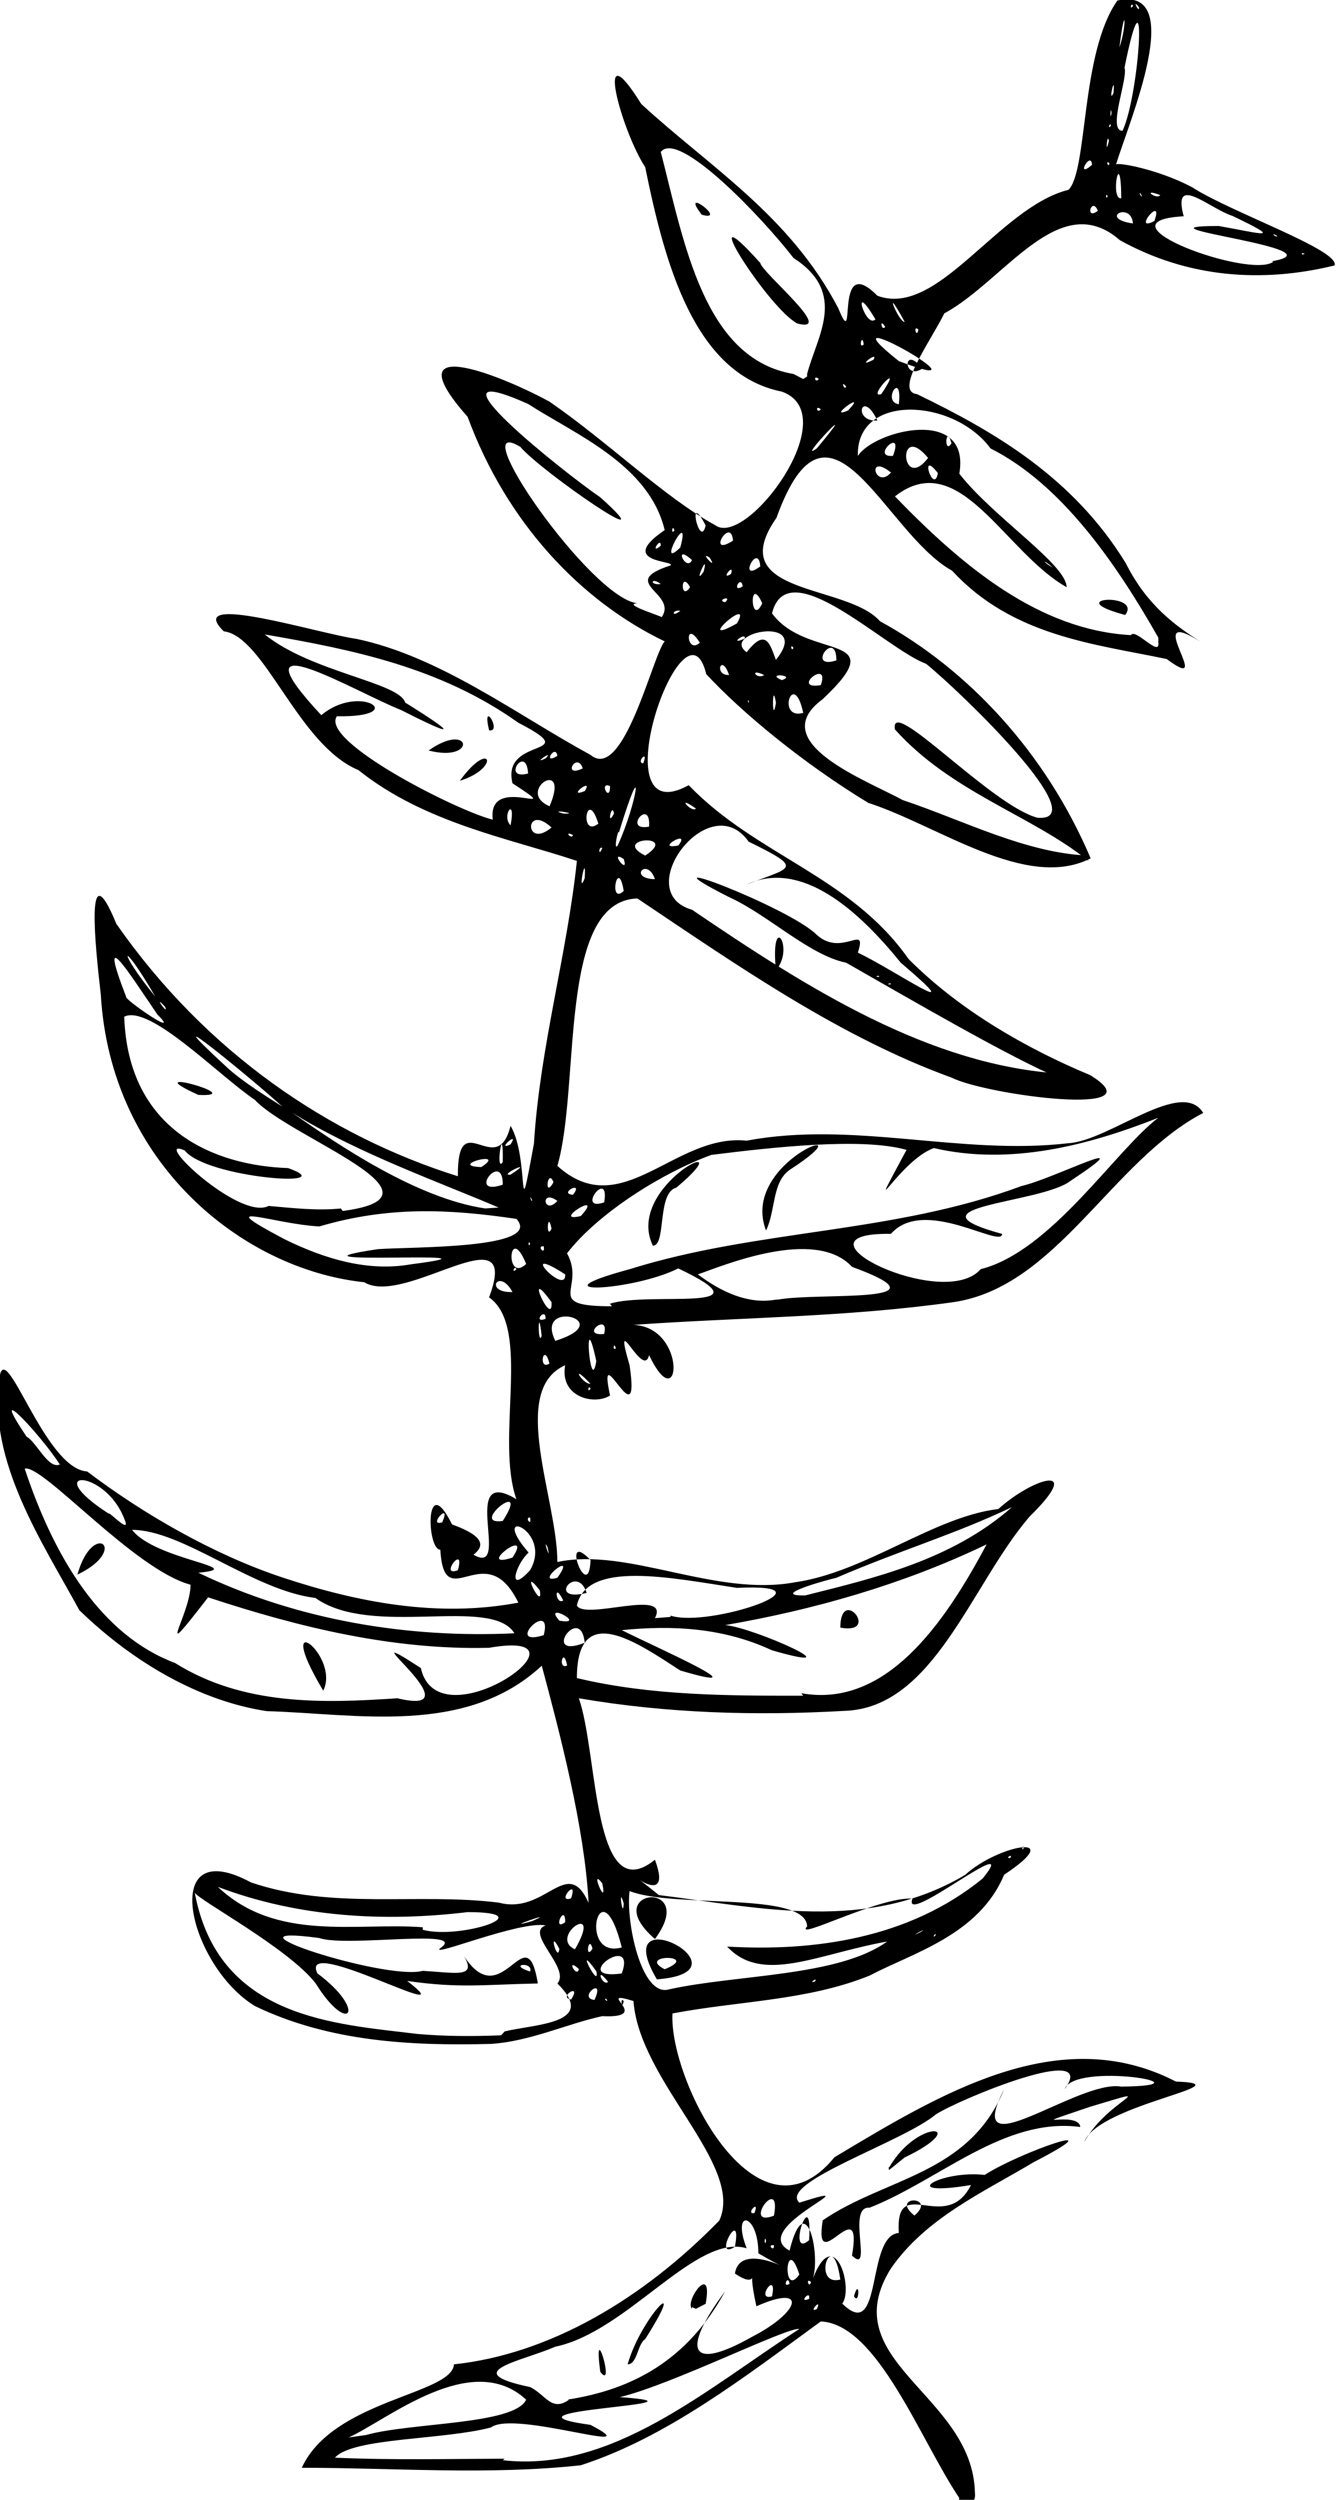 <?xml version="1.0" encoding="UTF-8" standalone="no"?>
<!-- Created with Inkscape (http://www.inkscape.org/) -->

<svg
   xmlns:dc="http://purl.org/dc/elements/1.1/"
   xmlns:cc="http://creativecommons.org/ns#"
   xmlns:rdf="http://www.w3.org/1999/02/22-rdf-syntax-ns#"
   xmlns:svg="http://www.w3.org/2000/svg"
   xmlns="http://www.w3.org/2000/svg"
   xmlns:sodipodi="http://sodipodi.sourceforge.net/DTD/sodipodi-0.dtd"
   xmlns:inkscape="http://www.inkscape.org/namespaces/inkscape"
   version="1.1"
   id="svg64"
   xml:space="preserve"
   width="559.402"
   height="1042.203"
   viewBox="0 0 559.402 1042.203"
   sodipodi:docname="beauty_berry.svg"
   inkscape:version="0.92.4 (5da689c313, 2019-01-14)"><defs
     id="defs68" /><sodipodi:namedview
     pagecolor="#ffffff"
     bordercolor="#666666"
     borderopacity="1"
     objecttolerance="10"
     gridtolerance="10"
     guidetolerance="10"
     inkscape:pageopacity="0"
     inkscape:pageshadow="2"
     inkscape:window-width="1348"
     inkscape:window-height="752"
     id="namedview66"
     showgrid="false"
     fit-margin-top="0"
     fit-margin-left="0"
     fit-margin-right="0"
     fit-margin-bottom="0"
     inkscape:zoom="0.54924242"
     inkscape:cx="567.03014"
     inkscape:cy="768.25005"
     inkscape:window-x="0"
     inkscape:window-y="0"
     inkscape:window-maximized="0"
     inkscape:current-layer="g72" /><g
     id="g72"
     inkscape:groupmode="layer"
     inkscape:label="Plantos_Test1_with names"
     transform="matrix(1.333,0,0,-1.333,-135.922,1060.491)"><g
       id="g74"
       transform="matrix(610.6,0,0,789.1,-550.969,-20.448)"><path
         style="fill:#000000;stroke-width:0.001"
         d="M 1.561,0.044 C 1.541,0.067 1.519,0.113 1.49,0.114 1.451,0.092 1.411,0.068 1.367,0.057 1.32,0.053 1.271,0.056 1.224,0.056 c 0.016,0.027 0.077,0.029 0.078,0.041 0.049,0.004 0.097,0.026 0.136,0.057 0.013,0.022 -0.041,0.055 -0.044,0.087 -0.021,0.005 0.011,-0.007 -0.016,-0.006 -0.018,-0.003 -0.037,-0.01 -0.057,-0.011 -0.041,-8.2142e-4 -0.083,8.2994e-4 -0.121,0.015 -0.034,0.016 -0.05,0.069 -0.002,0.049 0.042,-0.011 0.085,-0.004 0.127,-0.008 0.024,-0.005 0.035,0.019 0.046,-1.0491e-4 -0.002,0.03 -0.015,0.068 -0.024,0.094 -0.039,-0.028 -0.095,-0.019 -0.141,-0.018 -0.034,0.004 -0.068,0.019 -0.096,0.04 -0.019,0.027 -0.047,0.059 -0.041,0.092 0.003,0.017 0.023,-0.036 0.045,-0.037 0.029,-0.017 0.065,-0.033 0.1,-0.042 0.039,-0.01 0.08,-0.016 0.121,-0.01 -0.017,0.027 -0.038,-0.006 -0.04,0.021 -0.007,-1.7298e-4 -0.008,0.032 0.006,0.01 0.018,-0.005 0.016,-0.009 0.011,-0.012 0.02,-0.009 -0.008,0.036 0.022,0.022 -0.011,0.024 0.008,0.068 -0.014,0.08 0.017,0.035 -0.043,-0.004 -0.064,0.006 -0.062,0.005 -0.13,0.047 -0.135,0.114 -0.003,0.02 -0.008,0.058 0.008,0.028 0.046,-0.051 0.109,-0.084 0.175,-0.1 -3.067e-4,0.029 0.02,-0.002 0.027,0.02 0.01,-0.013 0.003,-0.045 0.012,-0.007 0.003,0.038 0.017,0.075 0.022,0.112 -0.035,0.009 -0.078,0.015 -0.112,0.036 -0.031,0.01 -0.048,0.053 -0.069,0.055 -0.021,0.016 0.049,-0.001 0.068,-0.003 0.043,-0.007 0.082,-0.03 0.12,-0.046 0.017,-0.011 0.032,0.04 0.038,0.045 -0.043,0.016 -0.081,0.047 -0.101,0.089 -0.04,0.035 0.021,0.015 0.042,0.006 0.03,-0.016 0.059,-0.038 0.085,-0.049 0.016,-0.009 0.067,0.044 0.034,0.053 -0.045,0.007 -0.06,0.051 -0.07,0.089 -0.012,0.014 -0.027,0.056 -0.002,0.025 0.035,-0.025 0.076,-0.044 0.101,-0.081 0.01,-0.019 -0.003,0.023 0.02,0.005 0.031,-0.009 0.062,0.035 0.098,0.042 0.01,0.008 0.006,0.054 0.025,0.075 0.036,0.006 0.006,-0.048 -6.894e-4,-0.065 9.946e-4,0.001 0.022,-0.002 0.039,-0.009 0.02,-0.01 0.076,-0.025 0.073,-0.031 -0.037,-0.007 -0.075,-0.005 -0.11,0.01 -0.031,0.021 -0.059,-0.016 -0.09,-0.029 -0.007,-0.011 -0.026,-0.031 -0.014,-0.032 0.04,-0.015 0.08,-0.033 0.107,-0.067 0.011,-0.017 0.026,-0.025 0.038,-0.031 -0.031,0.015 0.009,-0.022 -0.017,-0.007 -0.037,0.006 -0.079,0.009 -0.11,0.035 -0.035,0.015 -0.063,0.079 -0.09,0.021 -0.028,-0.031 0.036,-0.026 0.053,-0.041 0.045,-0.019 0.085,-0.052 0.108,-0.094 -0.033,-0.013 -0.078,0.013 -0.114,0.022 -0.034,0.016 -0.065,0.036 -0.083,0.051 -0.011,0.035 -0.056,-0.064 -0.009,-0.044 C 1.457,0.695 1.505,0.687 1.535,0.654 1.562,0.633 1.597,0.618 1.628,0.608 1.664,0.591 1.575,0.6 1.557,0.607 1.5,0.623 1.448,0.651 1.396,0.678 1.355,0.677 1.367,0.604 1.355,0.572 c 0.033,-0.023 0.06,0.013 0.097,0.01 0.055,0.008 0.11,-0.006 0.165,-0.001 0.021,0.001 0.058,0.026 0.069,0.012 -0.047,-0.019 -0.075,-0.069 -0.128,-0.075 -0.055,-0.006 -0.109,-0.006 -0.164,-0.009 0.028,-0.001 0.024,-0.038 0.008,-0.012 -0.003,-0.01 -0.019,0.02 -0.01,-0.004 0.006,-0.031 -0.017,0.013 -0.01,-0.012 -0.008,-0.004 -0.026,-6.556e-4 -0.023,0.012 -0.029,-0.01 -0.004,-0.053 -0.004,-0.078 0.036,0.006 0.081,-0.014 0.122,-0.008 0.036,0.004 0.071,0.026 0.104,0.029 0.017,0.012 0.045,0.019 0.016,-0.003 -0.03,-0.027 -0.049,-0.076 -0.095,-0.077 -0.045,-0.002 -0.091,-0.001 -0.136,0.005 0.01,-0.022 0.007,-0.084 0.039,-0.064 0.011,-0.023 -0.025,0.003 0.002,-0.014 0.052,-0.005 0.107,-0.015 0.157,0.008 0.017,0.012 0.053,0.017 0.02,7.297e-5 -0.013,-0.024 -0.047,-0.031 -0.069,-0.04 -0.032,-0.01 -0.067,-0.01 -0.101,-0.015 -0.002,-0.026 0.043,-0.095 0.083,-0.057 0.054,0.025 0.115,0.054 0.175,0.03 0.037,-0.001 -0.04,-0.009 -0.047,-0.024 0.012,0.017 0.042,0.023 0.003,0.014 -0.038,-0.01 -0.006,-0.001 -0.005,-0.008 -0.039,0.004 -0.072,-0.021 -0.108,-0.032 -0.012,8.5073e-4 0.002,-0.027 -0.009,-0.019 0.006,0.027 -0.02,-0.01 -0.015,0.014 0.032,0.017 0.075,0.018 0.093,0.052 -0.022,-0.033 0.038,0.004 0.06,0.001 0.049,4.1223e-4 -0.024,0.01 -0.029,-0.001 0.018,0.019 -0.054,-0.004 -0.066,-0.01 -0.017,-0.011 -0.081,-0.027 -0.07,-0.035 0.041,0.01 -0.027,-0.01 -0.005,-0.019 0.008,0.025 0.016,-5.0339e-4 0.012,-0.011 0.011,0.022 0.021,-0.004 0.015,-0.01 0.021,-0.016 0.012,0.027 0.029,0.028 -0.002,0.024 0.024,-0.001 0.037,0.019 -0.039,-0.005 -0.016,0.006 0.007,0.004 0.018,0.009 0.07,0.023 0.025,0.005 -0.026,-0.012 -0.055,-0.022 -0.073,-0.042 -0.03,-0.037 0.042,-0.05 0.043,-0.089 8.447e-4,-0.005 -0.006,-0.007 -0.009,-0.006 z M 1.327,0.059 c 0.056,-0.005 0.104,0.028 0.152,0.052 -0.006,9.3386e-4 -0.065,-0.022 -0.092,-0.027 0.055,-0.003 -0.071,-0.005 -0.015,-0.011 0.032,-0.013 -0.039,0.006 -0.051,-0.001 -0.024,-0.005 -0.071,-0.004 -0.08,-0.012 0.029,-0.001 0.058,-4.7313e-4 0.087,-3.9917e-4 z m -0.07,0.01 c 0.023,0.005 0.076,0.004 0.082,0.014 -0.028,0.02 -0.071,-0.008 -0.091,-0.015 l 0.009,0.001 z m 0.103,0.014 c 0.034,0.004 0.062,0.016 0.081,0.043 -0.023,-0.024 -0.018,-0.032 0.014,-0.018 0.025,0.01 0.028,0.021 0.002,0.012 -0.006,0.021 0.004,0.005 -0.011,0.013 0.003,0.015 0.041,-0.005 0.012,0.008 5.91e-5,0.016 -0.014,0.018 -0.006,0.002 -0.026,0.006 -0.061,-0.033 -0.098,-0.039 -0.018,-0.006 -0.05,-0.01 -0.013,-0.016 0.008,-0.003 0.011,-0.01 0.02,-0.005 z m 0.017,0.011 c -0.004,0.023 0.008,-0.008 0,0 z m 0.014,0.003 c 0.007,0.019 0.032,0.038 0.009,0.01 -0.004,-0.002 -0.004,-0.01 -0.009,-0.01 z m 0.033,0.022 c -0.004,0.003 0.011,0.019 0.007,0.002 l -0.005,-0.002 -0.002,6.8417e-4 z m 0.064,-6.679e-5 c 0.003,0.005 -0.005,-0.002 0,0 z m -0.004,0.004 c 0.001,0.004 -0.006,-0.002 0,0 z m -0.019,0.001 c 0.003,0.011 -0.009,-0.002 0,0 z m 0.009,0.005 c -7.982e-4,0.004 -0.004,-0.002 0,0 z m 0.011,7.0985e-4 c -0.003,0.002 -0.001,-0.003 0,0 z m 0.015,9.6519e-4 c -0.004,0.022 -0.015,-0.003 0,0 z m -0.021,0.002 c -0.007,0.017 -0.009,-0.01 0,0 z m -0.033,0.011 c 0.004,0.017 -0.012,-0.006 0,0 z m 0.02,5.875e-4 c -0.004,5.0137e-4 3.239e-4,-0.003 0,0 z m 0.018,0.002 c 0.002,0.024 -0.012,-0.008 0,0 z m -0.022,-2.8029e-4 c -0.001,0.003 -0.001,-0.003 0,0 z m 0.004,0.01 c 0.004,0.017 -0.017,-0.005 0,0 z m 0.072,4.38e-5 c 0.012,0.008 -0.013,0.008 0,0 z m -0.082,0.001 c 0.003,0.006 -0.005,-8.129e-4 0,0 z m -0.128,0.072 c 0.016,0.003 0.048,0.003 0.027,0.019 0.007,0.006 -0.017,0.02 -0.006,0.023 -0.013,0.002 -0.06,-0.013 -0.054,-0.009 0.015,0.008 -0.048,2.3561e-4 -0.062,0.004 -0.057,0.006 0.034,-0.017 0.053,-0.013 0.017,-7.4245e-4 0.028,-0.003 0.021,0.006 0.02,-0.024 0.032,0.017 0.038,-0.011 -0.028,-4.5072e-4 -0.04,-0.002 -0.067,0.001 0.032,-0.019 -0.056,0.019 -0.046,0.003 0.026,-0.015 0.016,-0.025 -8.51e-4,-0.004 -0.014,0.014 -0.06,0.033 -0.062,0.036 0.012,-0.05 0.072,-0.052 0.114,-0.056 0.014,-9.8035e-4 0.029,-0.001 0.043,-5.4576e-4 z m 0.061,0.012 c -0.002,0.002 -9.294e-4,-0.004 0,0 z m -0.015,4.6004e-4 c 0.006,0.01 -0.009,8.4324e-4 0,0 z m 0.006,4.7331e-4 c -0.002,1.8041e-4 0.002,-0.002 0,0 z m -0.018,-3.1045e-4 c 0.006,0.007 -0.007,0.001 0,0 z m 0.05,0.004 c 0.035,0.006 0.087,0.005 0.112,0.019 -0.036,-0.005 -0.064,-0.017 -0.082,-0.002 0.044,-0.002 0.093,0.003 0.131,0.027 0.021,0.02 -0.042,-0.02 -0.036,-0.008 -0.017,8.817e-4 -0.061,-0.017 -0.054,-0.011 -6.658e-4,0.014 -0.068,0.007 -0.091,0.014 -0.002,-0.012 0.006,-0.042 0.02,-0.039 z m -0.006,0.004 c -0.026,0.034 0.051,0.003 0,0 z m 0.004,0.004 c 0.019,0.006 -0.015,0.006 0,0 z m -0.005,0.012 c -0.03,0.02 0.023,0.024 0,0 z m -0.024,-0.017 c -0.007,0.007 -0.003,-0.002 0,0 z m 0.106,1.6414e-4 c 0.002,0.002 -0.004,-9.702e-4 0,0 z m -0.112,0.004 c -0.012,0.013 0.002,-0.008 0,0 z m 0.013,-8.3362e-4 c 0.008,0.017 -0.028,-0.003 0,0 z m -0.047,7.6245e-4 c 0.002,0.004 -0.012,0.003 0,0 z m 0.025,0.001 c -0.007,0.005 -0.001,-0.004 0,0 z m -0.01,0.008 c -0.006,0.009 -8.639e-4,-0.006 0,0 z m 0.017,8.148e-5 c -0.002,0.006 -0.004,-0.005 0,0 z m -0.009,-2.6611e-4 c 0.015,0.02 -0.014,0.005 0,0 z m 0.024,7.4562e-4 c -0.011,0.034 -0.023,-0.005 0,0 z m 0.161,0.005 c -7.817e-4,0.001 -0.002,-0.002 0,0 z m -0.008,0.001 c 0.006,0.003 -0.008,-0.003 0,0 z m -0.255,0.001 c 0.019,-0.004 0.062,0.007 0.023,0.007 -0.043,-0.004 -0.087,-0.002 -0.128,0.01 0.03,-0.022 0.071,-0.014 0.105,-0.016 z m 0.073,0.003 c 1.172e-4,0.008 -0.007,-0.004 0,0 z m -0.017,4.2728e-4 c 0.015,0.005 -0.018,-0.004 0,0 z m 0.047,0.007 c -0.003,0.008 -3.689e-4,-0.007 0,0 z m -0.027,0.002 c 0.004,0.009 -0.008,-0.002 0,0 z m 0.016,0.006 c -0.007,0.007 0.003,-0.011 0,0 z m 0.209,0.01 c 0.002,0.002 -0.003,-6.457e-5 0,0 z m 0.007,0.004 c -7.605e-4,0.002 -0.001,-0.002 0,0 z M 1.273,0.361 c 0.043,-0.008 -0.03,0.033 0.012,0.012 0.009,-0.031 0.094,0.016 0.035,0.008 -0.049,-9.3307e-4 -0.097,0.008 -0.144,0.02 -0.029,-0.029 -0.009,-0.007 -0.009,0.005 -0.029,0.006 -0.076,0.048 -0.085,0.046 C 1.097,0.417 1.121,0.386 1.159,0.375 1.194,0.358 1.235,0.359 1.273,0.361 Z m -0.038,0.003 c -0.027,0.035 0.009,0.014 0,0 z M 1.109,0.41 c 0.008,0.022 0.027,0.01 0,0 z M 1.48,0.363 c 0.043,-0.006 0.073,0.027 0.095,0.059 -0.043,-0.016 -0.089,-0.026 -0.134,-0.032 0.015,-0.001 0.069,-0.02 0.024,-0.01 -0.025,0.009 -0.051,0.01 -0.077,0.008 0.018,-0.007 0.074,-0.026 0.03,-0.016 -0.022,0.011 -0.053,0.028 -0.053,-0.003 0.038,-0.007 0.077,-0.007 0.116,-0.007 z m 0.02,0.026 c 1.39e-4,0.017 0.021,-0.003 0,0 z M 1.36,0.374 c -0.002,0.008 -0.005,-0.002 0,0 z m 0.009,0.009 c -0.002,0.016 -0.023,-0.007 0,0 z m -0.021,0.003 c 0.005,0.015 -0.021,-0.005 0,0 z m -0.015,7.5178e-4 c -0.012,0.015 -0.073,-0.002 -0.102,0.014 -0.032,0.003 -0.068,0.027 -0.094,0.027 0.012,-0.012 0.061,-0.015 0.034,-0.017 0.051,-0.019 0.108,-0.026 0.162,-0.024 z m 0.023,0.005 c 0.015,-0.002 -0.009,0.008 0,0 z m 0.057,0.002 c 0.02,-0.005 0.087,0.013 0.034,0.011 -0.034,0.004 -0.077,0.011 -0.082,-0.007 0.004,-0.006 0.048,0.007 0.04,-0.005 l 0.008,4.8275e-4 z m -0.055,0.006 c -0.005,0.008 -0.004,-0.002 0,0 z m 0.124,0.002 c 0.036,0.007 0.075,0.014 0.106,0.035 -0.03,-0.011 -0.057,-0.017 -0.09,-0.028 -0.004,-6.625e-4 -0.034,-0.007 -0.017,-0.007 z m -0.136,0.002 c -0.011,0.011 0.002,-0.009 0,0 z m 0.024,-0.001 c -0.005,0.012 -0.021,-0.004 0,0 z m -0.015,0.006 c 0.011,0.012 -0.013,-0.003 6e-6,0 z m -0.014,0.003 c 0.012,0.016 -0.022,0.026 -7.571e-4,0.007 -0.007,-0.005 -0.011,-0.017 7.571e-4,-0.007 z m 0.031,0.004 c -0.016,0.013 -8.815e-4,-0.018 0,0 z m -0.068,-0.004 c 0.004,0.011 -0.01,-0.003 0,0 z m 0.028,0.005 c 0.011,0.013 -0.02,-0.005 0,0 z m 0.018,0.004 c -0.003,0.005 0.002,-0.007 0,0 z m -0.054,0.01 c 0.005,0.009 -0.008,-0.002 0,0 z m 0.031,5.2172e-4 c 0.015,0.018 -0.018,-0.002 0,0 z m -0.194,9.2312e-4 c -0.01,0.02 -0.044,0.02 -0.008,0.002 2.016e-4,0.001 0.012,-0.009 0.008,-0.002 z m 0.208,4.5621e-4 c -0.003,9.049e-5 0.001,-0.004 0,0 z m -0.241,0.021 c -0.01,0.012 -0.038,0.035 -0.017,0.011 0.005,-0.002 0.011,-0.013 0.017,-0.011 z m 0.272,0.03 c -0.001,0.002 -0.002,-0.002 0,0 z m -5.73e-5,0.002 c -0.011,0.009 -0.004,-3.3263e-4 0,0 z m 0.003,0.009 c -0.007,0.025 -0.003,-0.015 0,0 z m -0.024,-0.001 c -0.003,0.009 -0.006,-0.003 0,0 z m 0.034,0.006 c -8.293e-4,0.003 -0.002,-0.001 0,0 z m -0.031,0.003 c 0.033,0.008 -0.011,0.017 0,0 z m -0.007,0.002 c -0.002,0.014 -0.002,-0.005 0,0 z m 0.032,7.1724e-4 c 0.003,0.009 -0.013,-0.001 0,0 z m -0.03,0.006 c 2.082e-4,0.005 -0.007,-0.002 0,0 z m 0.033,0.006 c 0.02,0.005 0.084,-0.004 0.035,0.014 -0.023,-0.009 -0.076,-0.011 -0.025,-3.3371e-4 0.066,0.016 0.135,0.014 0.201,0.033 0.017,0.003 0.064,0.022 0.025,0.002 -0.015,-0.009 -0.087,-0.01 -0.035,-0.021 -2.417e-4,-0.006 -0.04,0.015 -0.057,2.852e-5 -0.056,6.2734e-4 0.027,-0.031 0.046,-0.014 0.036,0.007 0.069,0.047 0.091,0.06 -0.036,-0.011 -0.076,-0.019 -0.115,-0.012 -0.018,-0.005 -0.037,-0.034 -0.014,-7.0731e-4 -0.023,0.005 -0.069,0.001 -0.1,-0.002 -0.025,-0.007 -0.058,-0.023 -0.074,-0.039 0.01,-0.014 -0.013,-0.021 0.023,-0.021 z m 0.022,0.023 c -0.015,0.024 0.049,0.047 0.012,0.023 -0.01,-0.002 -0.005,-0.023 -0.012,-0.023 z m 0.058,0.006 c -0.014,0.028 0.056,0.046 0.012,0.024 -0.009,-0.005 -0.007,-0.016 -0.012,-0.024 z M 1.352,0.518 c -0.015,0.016 8.879e-4,-0.011 0,0 z m 0.116,0.001 c 0.021,0.003 0.091,-0.002 0.038,0.013 -0.019,0.016 -0.067,1.6036e-4 -0.079,-0.003 0.012,-0.007 0.026,-0.012 0.04,-0.01 z m -0.136,0.003 c -0.007,0.01 -0.015,-3.7744e-4 0,0 z m 0.027,0.007 c -0.026,0.013 7.062e-4,-0.009 0,0 z m -0.025,0.002 c -6.697e-4,0.002 -0.003,-0.002 0,0 z m -0.054,0.002 c 0.06,0.006 -0.077,-9.2821e-4 -0.017,0.006 0.018,0.001 0.085,5.065e-5 0.071,0.012 -0.035,0.004 -0.066,0.005 -0.101,-0.003 -0.024,0.001 -0.057,0.011 -0.018,-0.005 0.021,-0.008 0.043,-0.013 0.065,-0.01 z m 0.059,1.3458e-4 c -0.009,0.017 -0.011,-0.008 0,0 z m 0.009,0.007 c -0.004,3.2901e-4 0.001,-0.004 0,0 z m -0.007,0.001 c -0.001,0.002 -0.001,-0.002 0,0 z m 0.011,0.006 c -0.002,0.008 -0.003,-0.005 0,0 z m 0.015,0.005 c 0.013,0.011 -0.016,-0.003 0,0 z m -0.122,0.002 c 0.059,0.006 -0.027,0.029 -0.045,0.044 -0.019,0.01 -0.054,0.038 -0.067,0.033 0.002,-0.045 0.046,-0.059 0.084,-0.06 0.029,-0.008 -0.042,-0.004 -0.053,0.007 -0.018,0.006 0.028,-0.028 0.043,-0.022 0.012,-7.95e-4 0.025,-0.002 0.037,-0.001 z m -0.074,0.046 c -0.034,0.012 0.027,-0.001 1.7e-6,-2.8e-7 z m 0.155,-0.045 c -0.03,0.01 -0.074,0.022 -0.107,0.038 0.024,-0.013 0.064,-0.034 0.099,-0.038 l 0.008,4.1458e-4 z m 0.029,0.003 c -0.009,0.005 -0.007,-0.006 0,0 z m 0.024,-5.7441e-4 c 0.003,0.014 -0.015,-0.004 0,0 z m -0.037,0.001 c -0.002,0.003 1.36e-4,-0.002 0,0 z m 0.021,0.002 c 0.006,0.006 -0.008,4.534e-4 0,0 z m -0.036,0.004 c 2.241e-4,0.014 -0.019,-0.005 8e-6,3.2e-7 z m 0.026,9.74e-4 c -0.003,0.006 -0.005,-0.007 0,0 z m -0.022,0.003 c 0.014,0.007 -0.007,-6.4572e-4 0,0 z m -0.015,0.003 c 0.014,0.007 -0.018,4.5984e-4 0,0 z m 0.011,0.002 c 4.505e-4,0.018 -0.004,-0.005 0,0 z m 0.004,0.007 c 0.005,0.006 -0.008,-0.003 0,0 z m -0.117,0.015 c -0.014,0.01 -0.071,0.046 -0.029,0.016 0.008,-0.006 0.025,-0.014 0.029,-0.016 z m 0.399,0.011 c -0.025,0.008 -0.076,0.031 -0.11,0.046 -0.019,0.003 -0.04,0.019 -0.06,0.026 -0.051,0.02 0.031,-0.004 0.045,-0.015 0.013,-0.009 0.026,0.005 0.021,-0.007 0.019,-0.007 0.06,-0.029 0.022,-0.004 -0.022,0.021 -0.051,0.041 -0.079,0.031 0.023,0.007 0.03,0.006 0.001,0.017 -0.02,0.022 -0.061,-0.02 -0.029,-0.027 0.059,-0.031 0.122,-0.062 0.19,-0.065 z m -0.146,0.043 c -0.003,0.024 0.01,0.009 0,0 z M 1.15,0.632 c -0.015,0.017 -0.031,0.037 -0.016,0.007 -0.001,-0.001 0.029,-0.017 0.016,-0.007 z m 0.004,0.003 c -0.007,0.006 0.002,-0.004 0,0 z m -0.005,0.004 c -0.018,0.024 -0.02,0.019 0,0 z m 0.377,0.005 c -3.642e-4,0.001 -0.003,-4.5246e-4 0,0 z m -0.006,0.003 c -3.642e-4,0.001 -0.003,-4.5242e-4 0,0 z m -0.131,0.034 c -0.003,0.014 -0.008,-0.006 0,0 z m -0.02,0.005 c 0.001,0.012 -0.004,-0.008 0,0 z m 0.036,-3.5536e-4 c -0.004,0.009 -0.014,2.4729e-4 0,0 z m -0.016,0.008 c -0.008,0.004 0.003,-0.007 0,0 z M 1.627,0.693 c -0.029,0.018 -0.07,0.027 -0.099,0.052 -0.003,0.014 0.049,-0.03 0.073,-0.035 0.03,-0.002 -0.038,0.049 -0.057,0.061 -0.021,0.006 -0.071,0.045 -0.079,0.02 0.018,-0.019 0.063,-0.007 0.026,-0.034 -0.03,-0.017 0.022,-0.032 0.041,-0.04 0.031,-0.008 0.063,-0.021 0.095,-0.022 z m -0.227,0.002 c 0.018,0.009 -0.018,0.007 0,0 z m -0.022,0.003 c -0.002,0.001 -0.002,-0.004 0,0 z m 0.039,0.001 c 0.007,0.007 -0.013,-0.002 0,0 z m -0.031,1.2484e-4 c 0.01,0.017 0.014,0.039 5.426e-4,0.005 -3.974e-4,0.002 -0.003,-0.008 -5.426e-4,-0.005 z m -0.023,0.004 c -0.005,0.002 -7.667e-4,-0.002 0,0 z m -0.011,0.003 c -0.014,0.01 -0.014,-0.009 0,0 z m 0.05,3.4221e-4 c 9.727e-4,0.012 -0.014,-0.002 0,0 z m -0.071,5.0622e-4 c 0.003,0.012 -0.005,0.004 0,0 z m 0.082,9.124e-4 c -0.002,0.005 -5.379e-4,0.003 0,0 z m -0.037,-2.3983e-4 c -0.006,0.015 -0.01,-0.006 0,0 z m 0.008,0.004 c -0.001,0.005 -0.004,-0.006 0,0 z m -0.062,-0.003 c -0.004,0.02 0.04,-1.0301e-4 0.01,0.015 -0.006,0.019 0.038,0.01 0.003,0.024 -0.04,0.022 -0.085,0.029 -0.13,0.035 0.024,-0.015 0.069,-0.019 0.072,-0.027 0.027,-0.013 0.026,-0.014 -0.002,-0.003 -0.023,0.007 -0.088,0.037 -0.041,-0.002 0.02,0.013 0.046,-0.001 0.008,-4.1974e-4 -0.009,-0.01 0.063,-0.038 0.08,-0.041 z m -0.017,0.016 c 0.016,0.017 0.021,0.005 0,0 z m -0.016,0.012 c 0.022,0.012 0.025,-0.005 0,0 z m 0.031,0.008 c -0.004,0.013 0.007,-0.001 0,0 z m 0.038,-0.033 c 0.01,-2.5768e-4 -0.009,0.002 0,0 z m 0.068,0.002 c -0.011,0.006 -0.002,-0.002 0,0 z m -0.075,8.9962e-4 c 0.011,0.02 -0.018,0.006 0,0 z m 0.018,0.006 c 0.005,0.006 -0.01,-0.003 0,0 z m 0.013,0.002 c -0.006,0.002 5.7e-6,-0.007 0,0 z m -0.042,0.005 c -0.001,0.012 -0.014,-0.003 0,0 z m 0.028,0.002 c -0.003,0.007 -0.011,-0.004 0,0 z m 0.031,0.002 c 0.003,0.006 -0.004,2.5521e-4 0,0 z m -0.05,0.002 c 0.005,0.004 -0.008,-0.003 0,0 z m 0.006,0.001 c -0.001,0.005 -0.008,-0.004 0,0 z m 0.126,0.017 c -0.005,0.018 -0.014,-0.003 0,0 z m -0.014,0.004 c -0.002,0.01 -0.002,-0.01 0,0 z m -0.014,9.9795e-4 c -0.001,-8.707e-5 7.39e-4,-0.002 0,0 z m 0.037,0.006 c 0.005,0.011 -0.016,-0.002 0,0 z m -0.02,0.002 c 0.008,0.002 -0.009,0.003 0,0 z m -0.009,0.002 c -0.008,0.003 -0.004,-0.002 0,0 z m -0.018,3.559e-5 c -0.004,0.009 -0.008,-3.2791e-4 0,0 z m 0.024,0.006 c 0.019,0.018 -0.029,0.011 -0.015,0.003 0.01,0.01 0.012,0.003 0.015,-0.003 z m 0.031,-2.1638e-4 c -7.93e-5,0.013 -0.016,-0.004 0,0 z m -0.022,0.005 c -0.002,0.002 -0.001,-0.002 0,0 z m -0.048,0.002 c -0.008,0.01 -0.007,-0.005 0,0 z m 0.235,0.002 c -0.022,0.03 -0.05,0.061 -0.086,0.075 -0.019,0.02 -0.069,0.022 -0.068,-0.003 0.008,0.01 0.058,0.02 0.052,-0.007 0.017,-0.017 0.055,-0.036 0.055,-0.045 -0.032,0.014 -0.055,0.056 -0.088,0.036 0.035,-0.028 0.074,-0.053 0.121,-0.055 0.002,0.003 0.015,-0.009 0.014,-0.003 z m -0.017,0.009 c -0.034,0.007 0.009,0.009 0,0 z M 1.451,0.781 c 0.001,0.003 -0.009,-0.003 0,0 z m -0.004,0.006 c 0.009,0.012 -0.023,-0.01 0,0 z m -0.039,0.002 c 0.01,0.01 -0.023,0.014 0.005,0.021 0.003,0.002 -0.028,8.8968e-4 -0.003,0.014 -0.008,0.026 -0.046,0.038 -0.07,0.05 -0.058,0.02 0.018,-0.027 0.037,-0.037 0.036,-0.025 -0.03,0.01 -0.041,0.02 -0.03,0.014 0.036,-0.06 0.06,-0.062 -0.009,-4.0125e-4 0.017,-0.006 0.013,-0.006 z m 0.01,0.003 c -0.004,7.4843e-4 -0.005,-0.003 0,0 z m 0.042,0.003 c -0.007,0.012 -0.006,-0.01 0,0 z m -0.019,3.971e-4 c 0.004,0.003 -0.005,8.2455e-4 0,0 z m -0.018,0.006 c -0.005,0.007 -0.005,-0.006 0,0 z m 0.027,3.006e-4 c -0.001,0.005 -0.006,-0.003 0,0 z m -0.042,9.2659e-4 c -0.005,0.003 -0.006,-5.9366e-4 0,0 z m 0.022,0.005 c 0.003,0.009 -0.006,-0.007 0,0 z m 0.014,-9.996e-4 c 0.002,0.005 -0.006,-0.003 0,0 z m 0.015,0.003 c -0.001,0.01 -0.012,-0.007 0,0 z m 0.15,-4.9782e-4 c -0.006,0.004 -0.005,0.002 0,0 z m -0.185,0.003 c -0.01,0.007 -0.003,-0.005 0,0 z m 0.009,0.001 c -0.006,0.003 0.005,-0.006 0,0 z m -0.015,0.004 c 0.006,0.017 -0.013,-0.01 0,0 z m -0.01,6.9578e-4 c 1.266e-4,0.004 -0.006,-0.004 0,0 z m 0.037,0.002 c -0.001,0.01 -0.014,-0.007 0,0 z m -0.03,0.004 c -0.001,0.003 -0.002,-0.002 0,0 z m 0.016,0.002 c -0.01,0.015 -0.003,-0.01 0,0 z m 0.095,0.021 c -0.013,0.008 -0.008,-0.007 0,0 z m 0.024,-2.2222e-4 c -0.01,0.01 -0.002,-0.009 0,0 z m -0.005,0.006 c -0.016,0.015 -0.014,-0.014 0,0 z m -0.018,8.2395e-4 c 0.006,0.012 -0.012,-8.1013e-4 0,0 z m -0.039,0.003 c 0.026,0.024 -0.012,-0.007 0,0 z m 0.069,0.002 c -0.003,0.008 -0.004,-0.005 0,0 z m -0.038,0.009 c -0.008,0.013 -0.013,-6.1319e-4 0,0 z m -0.015,0.004 c 0.011,0.009 -0.012,-0.004 0,0 z m -0.014,4.5621e-4 c -0.003,0.002 -0.002,-0.002 0,0 z m 0.04,0.002 c 0.002,0.014 -0.009,0.001 0,0 z m -0.009,0.004 c 0.013,0.015 -0.008,-0.002 0,0 z m -0.018,0.003 c -0.003,0.003 -8.946e-4,-0.002 0,0 z m -0.014,0.003 c -0.003,0.002 -0.002,-0.002 0,0 z m -0.006,0.002 c 0.005,0.015 0.021,0.032 -0.007,0.046 -0.016,0.016 -0.059,0.051 -0.068,0.042 0.012,-0.036 0.022,-0.082 0.068,-0.088 l 0.005,-0.002 0.002,0.001 z m -0.005,0.02 c -0.015,0.006 -0.055,0.055 -0.019,0.024 0.001,-0.004 0.039,-0.028 0.019,-0.024 z M 1.429,0.949 c -0.012,0.012 0.014,-0.003 2.5e-6,0 z m 0.113,-0.061 c -0.01,0.01 -0.01,-0.005 0,0 z m -0.012,0.003 c 0.054,-0.016 -0.044,0.027 0,0 z m -0.013,5.3173e-4 c 0.003,0.004 -0.01,-0.004 0,0 z m -0.005,0.006 c -6.638e-4,0.005 -0.003,-0.002 0,0 z m 0.028,0.006 c -0.003,0.002 -7.123e-4,-0.004 0,0 z m -0.017,0.001 c -0.003,0.004 -0.002,-0.002 0,0 z m -0.005,0.003 c -0.013,0.017 -0.005,-0.004 0,0 z m 0.015,-0.001 c -0.012,0.017 -0.003,-3.919e-4 0,0 z m 0.188,0.024 c 0.038,0.005 -0.077,0.014 -0.027,0.014 0.022,-0.003 0.034,-0.006 0.007,0.004 -0.012,0.003 -0.031,0.017 -0.025,-1.49e-4 -0.047,-0.002 0.034,-0.025 0.046,-0.018 z m 0.017,0.003 c -0.002,8.1244e-4 -0.002,-0.001 0,0 z m -0.014,0.007 c -0.004,0.002 -0.001,-7.9228e-4 0,0 z m -0.074,0.005 c -0.001,0.009 -0.018,0.002 0,0 z m 0.011,0.001 c 0.005,0.011 -0.012,-0.005 0,0 z m -0.029,0.004 c -0.003,0.006 -0.007,-0.004 0,0 z m 0.012,0.005 c -1.958e-4,0.022 -0.006,-8.2593e-4 0,0 z m -0.007,7.9835e-4 c -0.001,0.002 -0.001,-0.002 0,0 z m 0.017,0.001 c -0.002,9.8625e-4 0.002,-0.003 0,0 z m 0.01,-5.7405e-4 c -0.01,0.003 -0.002,-0.002 0,0 z m -0.035,0.012 c -3.901e-4,0.006 -0.009,-0.006 0,0 z m 0.009,5.0207e-4 c -0.002,0.002 -0.001,-0.002 0,0 z m -3.423e-4,0.009 c -8.514e-4,0.004 -0.002,-0.007 0,0 z m 0.007,0.004 c 0.009,0.015 0.013,0.071 0.001,0.025 0.002,-0.004 -0.009,-0.025 -0.001,-0.025 z m -0.006,0.002 c -1.985e-4,0.002 -0.002,-0.002 0,0 z m 3.76e-4,0.005 c -4.272e-4,0.004 -0.001,-0.004 0,0 z m 0.001,0.008 c 0.001,0.009 -0.003,-0.005 0,0 z m 0.003,0.018 c 0.004,0.009 0.003,0.019 0,0 z m 0.01,0.016 c -0.004,0.004 4.739e-4,-0.003 0,0 z m -0.003,4.491e-4 c -8.313e-4,0.002 -0.002,-0.002 0,0 z M 1.507,0.124 c 0.003,0.008 0.003,-0.004 0,0 z m 0.018,0.051 c 0.015,0.02 0.043,0.017 0.008,0.004 l -0.008,-0.005 -2.961e-4,0.001 z m -0.027,0.075 c 0.003,7.2339e-4 3.682e-4,-9.0844e-4 0,0 z"
         id="path78"
         inkscape:connector-curvature="0"
         sodipodi:nodetypes="cccccccccccccccccccccccccccccccccccccccccccccccccccccccccccccccccccccccccccccccccccccccccccccccccccccccccccccccccccccccccccccccccccccccccccccccccccccccccccccccccccccccccccccccccccccccccccccccccccccccccccccccccccccccccccccccccccccccccccccccccccccccccccccccccccccccccccccccccccccccccccccccccccccccccccccccccccccccccccccccccccccccccccccccccccccccccccccccccccccccccccccccccccccccccccccccccccccccccccccccccccccccccccccccccccccccccccccccccccccccccccccccccccccccccccccccccccccccccccccccccccccccccccccccccccccccccccccccccccccccccccccccccccccccccccccccccccccccccccccccccccccccccccccccccccccccccccccccssccccccccccccccccccccccccccccccccccccccccccccccccccccccccccccccccccccccccccccccccccccccccccccccccccccccccccccccccccccccccccccccccc" /></g></g></svg>